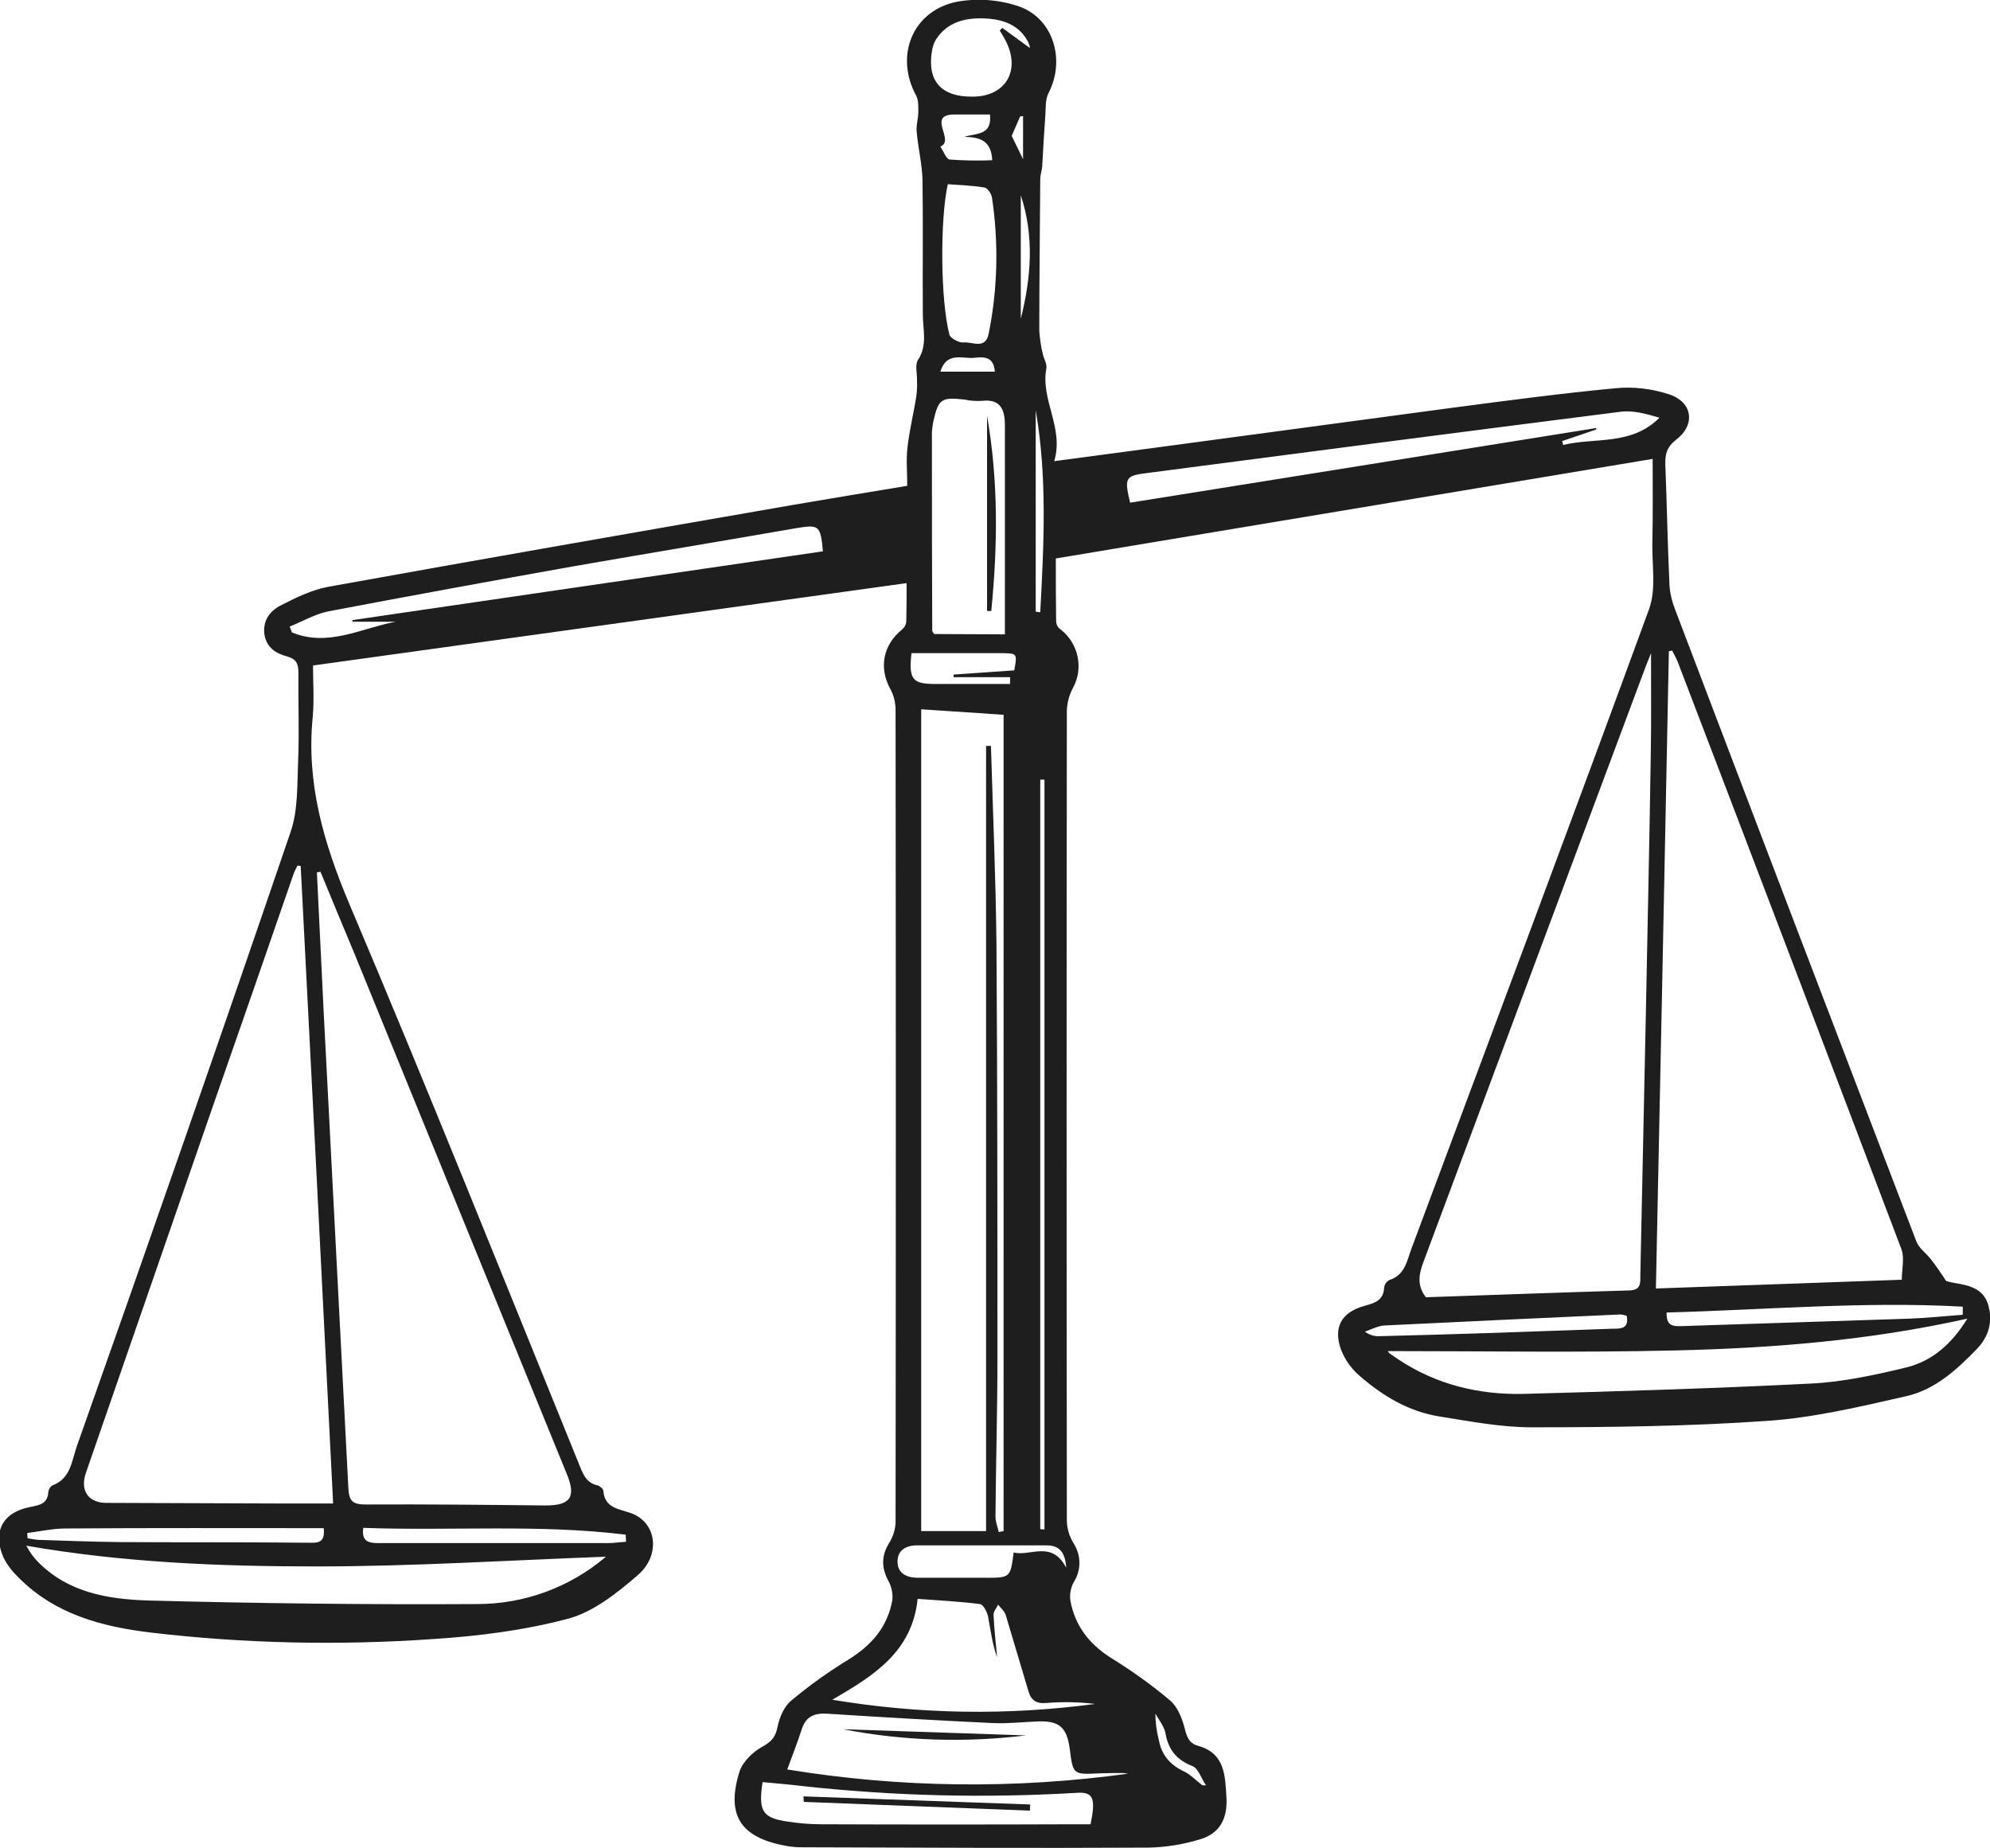 <?xml version="1.0" encoding="utf-8"?>
<!-- Generator: Adobe Illustrator 24.0.1, SVG Export Plug-In . SVG Version: 6.00 Build 0)  -->
<svg version="1.1" id="Layer_1" xmlns="http://www.w3.org/2000/svg" xmlns:xlink="http://www.w3.org/1999/xlink" x="0px" y="0px"
	 viewBox="0 0 613.5 569.8" style="enable-background:new 0 0 613.5 569.8;" xml:space="preserve">
<style type="text/css">
	.st0{fill:#1E1E1E;}
</style>
<title>весы (c)</title>
<path class="st0" d="M509.5,141.5l-184,30.7c0,6.4,0,13,0.1,19.6c0.1,0.9,0.6,1.8,1.4,2.3c5.5,4.3,7.1,11.9,3.8,18
	c-1.2,2.2-1.8,4.6-1.9,7c-0.1,83.3-0.1,166.7,0,250c0.1,2.4,0.8,4.7,2.1,6.8c2.3,3.6,2.4,8.2,0.1,11.8c-1,1.8-1.4,3.9-1.1,5.9
	c1.4,7.6,5.7,13.2,12.2,17.4c6.5,4,12.7,8.4,18.5,13.3c2.4,2,3.8,5.7,4.6,8.9c0.7,2.7,1.4,4.4,4.3,5.2c8.1,2.3,8.1,9.3,8.5,15.8
	c0.4,6.6-2.1,11.1-8,12.9c-5.2,1.6-10.6,2.5-16.1,2.6c-35.7,0.2-71.3,0-107-0.1c-1.7,0-3.4-0.2-5-0.5c-13.8-2.6-18.2-9.5-14-22.9
	c1-3,4.1-6,7-7.6s4.1-3,4.7-6.1c0.6-2.9,2-6.3,4.2-8.1c5.6-4.7,11.5-8.9,17.7-12.7c7.1-4.4,12-10,13.5-18.3c0.2-2-0.2-4.1-1.2-5.9
	c-2.2-4.1-2.2-7.8,0.2-11.7c1.2-1.9,1.9-4.1,2-6.3c0.1-83.7,0.1-167.3,0-251c-0.1-2.1-0.6-4.2-1.6-6c-3.6-6.6-2.3-13.6,3.6-18.4
	c0.7-0.6,1.2-1.4,1.3-2.4c0.1-4,0.1-7.9,0.1-11.9l-183,25.4c0,5.1,0.4,10.6-0.1,16c-2,20.3,3.4,38.7,11.2,57.3
	c24.3,57.3,47.4,115.1,70.8,172.7c1.2,2.9,2.1,6,5.8,6.8c0.7,0.2,1.7,1,1.8,1.6c0.4,5.5,4.8,5.6,8.6,7c7.8,2.8,9.3,12.9,1.9,19.2
	c-6.3,5.4-13.5,11.2-21.3,13.3c-13.5,3.6-27.7,5.4-41.8,6.3c-28.9,2-58,1.4-86.8-2c-15.1-1.8-29.5-5.6-40.7-16.8
	c-1.9-1.8-3.6-3.9-4.8-6.3c-3.5-7.9-0.3-14,8.1-15.6c2.9-0.6,5.5-0.9,5.7-4.7c0.1-0.8,0.6-1.6,1.3-2c5.6-2.1,5.9-7.5,7.5-12.1
	C46,382.9,68,319.8,89.6,256.5c2.3-6.7,2-14.4,2.3-21.6c0.4-9.2,0-18.3,0.1-27.5c0-2.8-0.7-4.2-3.5-5c-3.5-0.9-6.4-2.8-7-6.9
	c-0.5-4.3,1.8-7.2,5.2-8.9c4.7-2.4,9.6-4.8,14.7-5.7c47.6-8.6,95.3-16.9,143-25.2c11.6-2,23.3-3.9,35.3-5.9c0-4.2-0.4-8.2,0.1-12.1
	c0.6-5.2,1.9-10.4,2.7-15.6c0.2-1.6,0.3-3.1,0.2-4.7c0.1-2.1-0.7-4.8,0.3-6.4c3-4.6,1.5-9.3,1.5-14c-0.1-13.8,0.1-27.6-0.1-41.4
	c-0.1-5-1.4-10.1-1.8-15.1c-0.2-1.9,0.5-3.9,0.5-5.9c0-1.7,0.1-3.6-0.6-5c-6.8-12.4-1.2-26.4,12.7-29.1c6.3-1.1,12.9-0.6,19,1.5
	c10.7,3.8,14.3,16.7,9,26.8c-0.9,1.8-0.8,4.1-0.9,6.3c-0.4,5.4-0.7,10.8-1,16.2c-0.1,1.3-0.6,2.6-0.6,3.9
	c-0.1,15.6-0.3,31.2-0.3,46.9c0.2,2.4,0.5,4.8,1.1,7.1c0.3,1.4,1.3,3,1.1,4.3c-1.9,9.8,5.5,18.4,2.4,28.7l28.5-3.8
	c31.5-4.2,63-8.5,94.5-12.7c16.7-2.2,33.3-4.4,50.1-6c5.4-0.5,10.9,0.1,16.2,1.8c7.5,2.3,8.6,9.4,2.4,14.1c-2.8,2.2-3.4,4.4-3.3,7.6
	c0.5,12.5,0.7,25,1.3,37.5c0.2,2.5,0.8,4.9,1.7,7.2c24.7,65,49.5,129.9,74.4,194.9c0.8,2.1,3,3.6,4.4,5.4c1.6,2,3,4.1,4.8,6.8
	c0.3,0.1,1.4,0.4,2.6,0.6c4.4,0.7,8.8,1.7,10.3,6.6c1.6,5.2,0.2,10-3.5,13.8c-6.2,6.4-12.9,12.5-21.7,14.5
	c-14.1,3.2-28.3,6.6-42.6,7.6c-24.2,1.7-48.6,2-72.9,2c-9.4,0-18.8-1.8-28.2-3.3c-9.7-1.5-17.8-6.4-25-12.7c-2.5-2.2-4.4-4.9-5.6-8
	c-2.4-6.8,0.1-11.4,7.1-13.4c3.2-0.9,6-1.6,6.2-5.6c0.1-1,0.7-1.9,1.6-2.4c4.8-1.5,5.4-5.8,6.8-9.6c24.5-65.7,49.2-131.4,73.3-197.3
	c2.2-6.1,0.9-13.4,1-20.2C509.6,158.9,509.5,150.3,509.5,141.5z M92.7,267l-1-0.1c-0.4,0.9-0.9,1.7-1.2,2.6
	c-8.2,23.7-16.4,47.4-24.7,71.1c-13.1,37.8-26.2,75.7-39.3,113.5c-1.9,5.5,0.7,9.3,6.3,9.3l55.9,0.2c4.4,0,8.9,0,14,0
	C99.4,397.8,96.1,332.4,92.7,267z M510.5,397.3l75.8-2.7c0-3.2,0.9-6.6-0.1-9.4c-22.8-60.2-45.7-120.3-68.7-180.4
	c-0.5-1.5-1.3-2.8-2-4.2l-1,0.2C513.2,266.1,511.9,331.4,510.5,397.3z M509,201.4c-1.2,3-1.9,4.7-2.5,6.4
	c-22.6,60.5-45.1,120.9-67.7,181.4c-1.4,3.8-2,7.2,0.8,10.8c20.8-0.7,41.8-1.5,62.7-2.1c3.7-0.1,3.4-2.4,3.4-4.7
	c0.6-26.8,1.1-53.6,1.7-80.4c0.5-26.3,1.1-52.6,1.5-78.9C509.1,223.5,509,213.2,509,201.4z M98.8,268.8l-1.1,0.2
	c0.7,14.4,1.4,28.9,2.1,43.3c2.5,48.9,5.1,97.7,7.6,146.6c0.2,4,1.4,5,5.3,5c18.5-0.1,37,0.1,55.5,0.3c7.7,0,9.5-2.6,6.5-9.8
	c-21.7-53.3-43.5-106.5-65.2-159.8C105.9,285.9,102.3,277.4,98.8,268.8z M284,218.7v253.4h20V230h1.5c0.6,20.5,1.5,40.9,1.7,61.4
	c0.3,42.6,0.3,85.3,0.3,127.9c0,16.2-0.5,32.3-0.6,48.4c0,1.6,0.7,3.2,1,4.7l1.5-0.3V220.4L284,218.7z M606.5,406.6
	c-30.6,6.8-60.3,9.1-90,9.8s-59.3,0.2-88.7,0.2c0.2,0.3,0.4,0.5,0.6,0.7c0.9,0.7,1.9,1.3,2.9,2c11.7,7.7,24.7,10.8,38.4,10.5
	c29.6-0.8,59.2-1.7,88.8-3.2c9.9-0.5,19.8-2.7,29.4-5C595.6,419.6,601.6,414.6,606.5,406.6z M186.8,480c-29.9,1.1-59.6,3-89.3,3
	s-59.7-1.2-89.4-6.4c1,1.9,2.3,3.7,3.8,5.2c9.3,9.3,21.5,11.3,33.6,11.7c33.9,0.9,67.8,1.3,101.7,1.1
	C161.7,494.6,175.8,489.4,186.8,480z M347.8,546.9c-0.6-0.1-1.3-0.2-1.9-0.2c-2.3,0-4.6,0-7,0.1c-8.1,0.4-8.1,0.4-9.1-7.5
	c-0.9-6.8-3.3-8.8-10.1-8.5c-4.5,0.2-9,0.7-13.5,0.5c-17.1-0.8-34.2-1.8-51.3-2.9c-3.8-0.2-6.4,0.8-7.7,4.7
	c-1.3,4.1-2.9,8.1-4.5,12.5C277.5,551.3,312.9,551.7,347.8,546.9L347.8,546.9z M309.8,195.6c0-21.9,0-43.2,0-64.5
	c0-4.4-1.1-8.2-7-7.5c-1.8,0.1-3.7,0-5.5-0.4c-7.1-0.8-8-0.2-9.6,6.9c-0.2,1-0.3,2-0.4,3c0,20.5,0,41,0.1,61.4c0,0.3,0.3,0.5,0.6,1
	L309.8,195.6z M256.6,524.1c26.8,4.5,54.1,4.9,81,1.3c-4.9-0.6-9.9-0.7-14.9-0.3c-3.2,0.3-4.8-0.8-5.6-3.5
	c-2.4-7.9-4.7-15.9-7.1-23.8c-0.4-1.1-1.5-2-2.3-3c-0.5,1.1-1.5,2.2-1.4,3.2c0.2,4.3,0.7,8.7,1.1,13c-1.5-4.1-2-8.4-2.8-12.6
	c-0.3-1.4-1.5-3.7-2.5-3.8c-6.2-0.8-12.5-1.1-19.2-1.6C281.2,509.5,269.1,516.8,256.6,524.1z M492,132l0.2,0.4l-10.6,3.6l0.3,1.2
	c9.9-2.4,21,0.3,29.7-8.4c-4.1-1.2-8.3-2.4-12.3-1.8c-48.7,6.2-97.3,12.5-146,18.9c-6.4,0.8-6.7,1.5-4.9,9.1L492,132z M108.6,191.7
	l0.1-0.5l145-21.2c-0.7-7.9-1.2-8.3-7.9-7.2c-23,4-45.9,7.8-68.9,11.8c-25.2,4.5-50.4,9.1-75.6,13.9c-4.1,0.8-8,3.1-12,4.7L90,195
	c11.1,4.6,21.4-1.3,32-3.3L108.6,191.7z M336.2,562.5c1.7-8.1,0.8-10-4.2-9.7c-28.3,1.7-56.6,1-84.8-2.1c-4-0.5-8.1-0.8-12.1-1.2
	c-1.4,9,0,11.1,7.9,12.2c3.3,0.5,6.7,0.8,10,0.8c26,0.1,52,0.1,78,0L336.2,562.5z M292.2,56.8c-2.4,10.7-2.3,35.7,0.5,46.4
	c0.3,1.1,2.9,2.5,4.3,2.4c2.7-0.3,6.8,2.3,7.8-2.7c2.8-13.9,3.1-28.1,1-42.1c-0.2-1.1-1.4-2.9-2.4-3
	C299.7,57.2,295.9,57.1,292.2,56.8L292.2,56.8z M317.5,14.8c0-0.5-0.2-1.1-0.4-1.6c-2.7-5.4-7.6-7.2-13.2-7.5
	c-6-0.3-11.7,0.9-15.3,6.4c-0.7,1.1-1.1,2.4-1.3,3.7c-1.5,9.2,2.9,14.1,12.5,14c10,0,14.8-7.7,10.5-16.7c-0.6-1.3-1.4-2.5-2.1-3.7
	l0.8-0.8L317.5,14.8z M320.7,471.5l1.3,0.1V240.4h-1.3V471.5z M99.8,471.2c-26.8,0-53.3-0.1-79.7,0.1c-3.9,0-7.8,0.9-11.7,1.4
	l0.1,1.6c1,0.2,2.1,0.4,3.1,0.5c8.7,0.3,17.3,0.6,26,0.7c19.5,0.1,39,0,58.5,0.2C99.4,475.8,100.1,474.3,99.8,471.2L99.8,471.2z
	 M328.7,483.4c-0.3-5-2.3-6.9-6.1-6.9c-13.3,0-26.6,0-39.9,0c-3.5,0-6.1,1.6-6,5.2s3,4.8,6.4,4.8h20.5c7.9,0,7.9,0,8.9-7.8
	C317.7,480,324.2,474.8,328.7,483.4L328.7,483.4z M605.1,405.4v-2.5c-30.5-1.7-60.9,1-91.3,1.8c-0.1,4.1,1.8,4.3,4.6,4.2
	c23.4-0.8,46.8-1.5,70.2-2.3C594,406.4,599.6,405.8,605.1,405.4L605.1,405.4z M501.5,405.7c-0.6-0.2-1.2-0.3-1.9-0.4
	c-24.2,1.1-48.5,2.2-72.7,3.4c-2.1,0.1-4.1,1.2-6.1,1.9c1.3,1,2.9,1.5,4.5,1.4c11.6-0.3,23.3-0.6,34.9-1c12.3-0.4,24.6-0.9,36.9-1.3
	C499.6,409.7,502.3,409.8,501.5,405.7z M112,471.1c-0.6,4.2,1.6,4.7,4.7,4.7c23.6,0,47.2,0,70.8,0c1.8,0,3.6-0.3,5.5-0.4l-0.1-2.2
	C166,469.9,138.9,472.1,112,471.1z M311.4,210.9c0-0.7,0-1.4,0-2.1H294v-0.8l18.7-1.3c0.9-5.2,0.9-5.2-3.5-5.3c-2,0-4,0-6,0H281
	c-0.9,8.1,0.3,9.5,7.3,9.5L311.4,210.9L311.4,210.9z M297.3,42.2c3.6-1.2,8.6-0.3,7.9-6.9c-3.7,0-7.3,0-11,0c-8.7,0.1,0.4,8-4.3,9.9
	c1,1.4,1.8,3.9,2.9,4c4.4,0.3,8.8,0.4,13.1,0.2C305.6,43.1,301.8,42.3,297.3,42.2L297.3,42.2z M319.3,188.6l1.4,0.2
	c1.1-20.8,2.2-41.6-1.4-62.3V188.6z M314.7,60.2v38.1C317.9,85.6,318.9,72.9,314.7,60.2L314.7,60.2z M370.7,550.5h1.1
	c-1.4-2-2.3-5.1-4.1-5.9c-4.9-1.9-7.5-5-8.4-10.2c-0.4-2.1-2-4-3.1-6c0,2.8,0.4,5.6,1.1,8.3c0.9,4.7,3.6,7.6,7.9,9.6
	C367.2,547.3,368.8,549.1,370.7,550.5L370.7,550.5z M289.9,114.6h16.8c-0.3-4.6-3.3-4.6-6.1-4.3
	C296.9,110.8,291.9,108.2,289.9,114.6z M315.4,35.8l-0.9,0.1l-2.6,6l3.5,7.2V35.8z"/>
<path class="st0" d="M259.9,533.2l56.4,1.9C297.5,537.4,278.5,536.8,259.9,533.2z"/>
<path class="st0" d="M304.3,188.4v-60.2c3.5,20,3.3,40.1,1.3,60.2L304.3,188.4z"/>
<path class="st0" d="M247.7,553.9l69.9,2.5l-0.1,1.9l-69.7-2.7C247.8,555,247.7,554.5,247.7,553.9z"/>
</svg>
